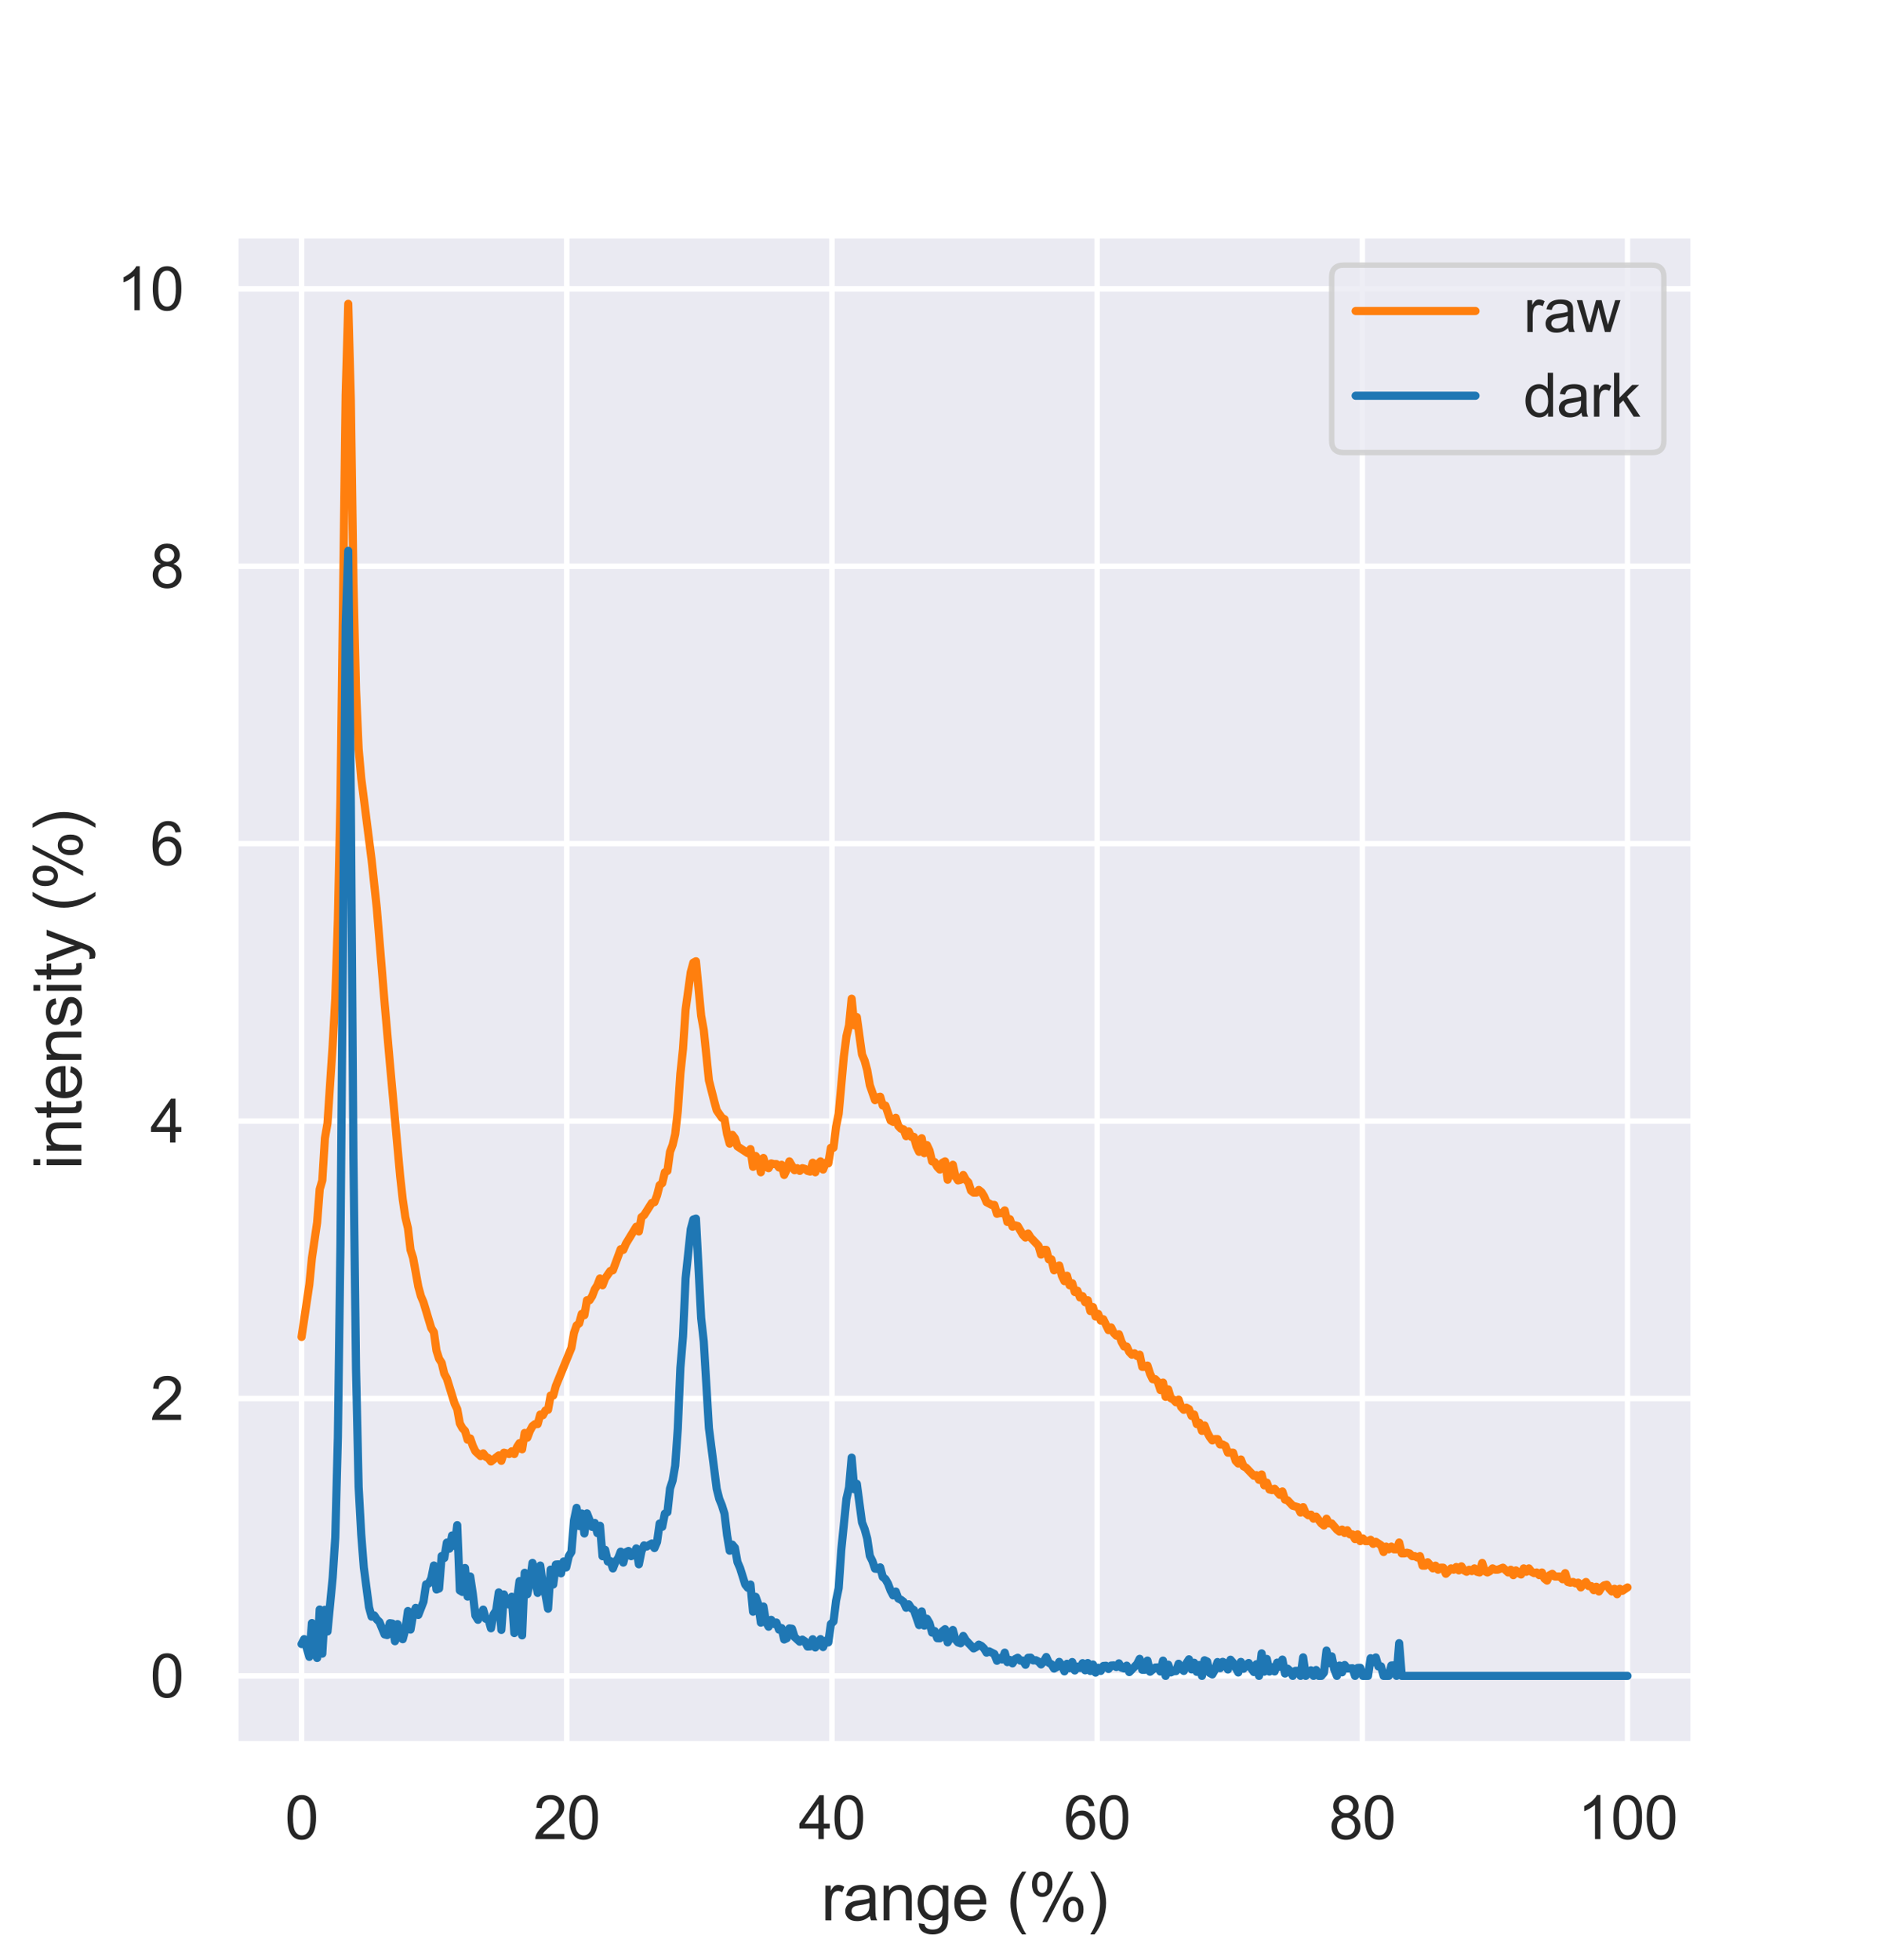 <?xml version="1.0" encoding="utf-8" standalone="no"?>
<!DOCTYPE svg PUBLIC "-//W3C//DTD SVG 1.1//EN"
  "http://www.w3.org/Graphics/SVG/1.1/DTD/svg11.dtd">
<svg xmlns:xlink="http://www.w3.org/1999/xlink" width="345.6pt" height="360pt" viewBox="0 0 345.6 360" xmlns="http://www.w3.org/2000/svg" version="1.1">
 <defs>
  <style type="text/css">*{stroke-linejoin: round; stroke-linecap: butt}</style>
 </defs>
 <g id="figure_1">
  <g id="patch_1">
   <path d="M 0 360 
L 345.6 360 
L 345.6 0 
L 0 0 
z
" style="fill: #ffffff"/>
  </g>
  <g id="axes_1">
   <g id="patch_2">
    <path d="M 43.2 320.4 
L 311.04 320.4 
L 311.04 43.2 
L 43.2 43.2 
z
" style="fill: #eaeaf2"/>
   </g>
   <g id="matplotlib.axis_1">
    <g id="xtick_1">
     <g id="line2d_1">
      <path d="M 55.375 320.4 
L 55.375 43.2 
" clip-path="url(#p54b47fad6e)" style="fill: none; stroke: #ffffff; stroke-linecap: round"/>
     </g>
     <g id="text_1">
      <!-- 0 -->
      <g style="fill: #262626" transform="translate(52.316 337.774) scale(0.11 -0.11)">
       <defs>
        <path id="ArialMT-30" d="M 266 2259 
Q 266 3072 433 3567 
Q 600 4063 929 4331 
Q 1259 4600 1759 4600 
Q 2128 4600 2406 4451 
Q 2684 4303 2865 4023 
Q 3047 3744 3150 3342 
Q 3253 2941 3253 2259 
Q 3253 1453 3087 958 
Q 2922 463 2592 192 
Q 2263 -78 1759 -78 
Q 1097 -78 719 397 
Q 266 969 266 2259 
z
M 844 2259 
Q 844 1131 1108 757 
Q 1372 384 1759 384 
Q 2147 384 2411 759 
Q 2675 1134 2675 2259 
Q 2675 3391 2411 3762 
Q 2147 4134 1753 4134 
Q 1366 4134 1134 3806 
Q 844 3388 844 2259 
z
" transform="scale(0.016)"/>
       </defs>
       <use xlink:href="#ArialMT-30"/>
      </g>
     </g>
    </g>
    <g id="xtick_2">
     <g id="line2d_2">
      <path d="M 104.073 320.4 
L 104.073 43.2 
" clip-path="url(#p54b47fad6e)" style="fill: none; stroke: #ffffff; stroke-linecap: round"/>
     </g>
     <g id="text_2">
      <!-- 20 -->
      <g style="fill: #262626" transform="translate(97.956 337.774) scale(0.11 -0.11)">
       <defs>
        <path id="ArialMT-32" d="M 3222 541 
L 3222 0 
L 194 0 
Q 188 203 259 391 
Q 375 700 629 1000 
Q 884 1300 1366 1694 
Q 2113 2306 2375 2664 
Q 2638 3022 2638 3341 
Q 2638 3675 2398 3904 
Q 2159 4134 1775 4134 
Q 1369 4134 1125 3890 
Q 881 3647 878 3216 
L 300 3275 
Q 359 3922 746 4261 
Q 1134 4600 1788 4600 
Q 2447 4600 2831 4234 
Q 3216 3869 3216 3328 
Q 3216 3053 3103 2787 
Q 2991 2522 2730 2228 
Q 2469 1934 1863 1422 
Q 1356 997 1212 845 
Q 1069 694 975 541 
L 3222 541 
z
" transform="scale(0.016)"/>
       </defs>
       <use xlink:href="#ArialMT-32"/>
       <use xlink:href="#ArialMT-30" x="55.615"/>
      </g>
     </g>
    </g>
    <g id="xtick_3">
     <g id="line2d_3">
      <path d="M 152.771 320.4 
L 152.771 43.2 
" clip-path="url(#p54b47fad6e)" style="fill: none; stroke: #ffffff; stroke-linecap: round"/>
     </g>
     <g id="text_3">
      <!-- 40 -->
      <g style="fill: #262626" transform="translate(146.654 337.774) scale(0.11 -0.11)">
       <defs>
        <path id="ArialMT-34" d="M 2069 0 
L 2069 1097 
L 81 1097 
L 81 1613 
L 2172 4581 
L 2631 4581 
L 2631 1613 
L 3250 1613 
L 3250 1097 
L 2631 1097 
L 2631 0 
L 2069 0 
z
M 2069 1613 
L 2069 3678 
L 634 1613 
L 2069 1613 
z
" transform="scale(0.016)"/>
       </defs>
       <use xlink:href="#ArialMT-34"/>
       <use xlink:href="#ArialMT-30" x="55.615"/>
      </g>
     </g>
    </g>
    <g id="xtick_4">
     <g id="line2d_4">
      <path d="M 201.469 320.4 
L 201.469 43.2 
" clip-path="url(#p54b47fad6e)" style="fill: none; stroke: #ffffff; stroke-linecap: round"/>
     </g>
     <g id="text_4">
      <!-- 60 -->
      <g style="fill: #262626" transform="translate(195.352 337.774) scale(0.11 -0.11)">
       <defs>
        <path id="ArialMT-36" d="M 3184 3459 
L 2625 3416 
Q 2550 3747 2413 3897 
Q 2184 4138 1850 4138 
Q 1581 4138 1378 3988 
Q 1113 3794 959 3422 
Q 806 3050 800 2363 
Q 1003 2672 1297 2822 
Q 1591 2972 1913 2972 
Q 2475 2972 2870 2558 
Q 3266 2144 3266 1488 
Q 3266 1056 3080 686 
Q 2894 316 2569 119 
Q 2244 -78 1831 -78 
Q 1128 -78 684 439 
Q 241 956 241 2144 
Q 241 3472 731 4075 
Q 1159 4600 1884 4600 
Q 2425 4600 2770 4297 
Q 3116 3994 3184 3459 
z
M 888 1484 
Q 888 1194 1011 928 
Q 1134 663 1356 523 
Q 1578 384 1822 384 
Q 2178 384 2434 671 
Q 2691 959 2691 1453 
Q 2691 1928 2437 2201 
Q 2184 2475 1800 2475 
Q 1419 2475 1153 2201 
Q 888 1928 888 1484 
z
" transform="scale(0.016)"/>
       </defs>
       <use xlink:href="#ArialMT-36"/>
       <use xlink:href="#ArialMT-30" x="55.615"/>
      </g>
     </g>
    </g>
    <g id="xtick_5">
     <g id="line2d_5">
      <path d="M 250.167 320.4 
L 250.167 43.2 
" clip-path="url(#p54b47fad6e)" style="fill: none; stroke: #ffffff; stroke-linecap: round"/>
     </g>
     <g id="text_5">
      <!-- 80 -->
      <g style="fill: #262626" transform="translate(244.05 337.774) scale(0.11 -0.11)">
       <defs>
        <path id="ArialMT-38" d="M 1131 2484 
Q 781 2613 612 2850 
Q 444 3088 444 3419 
Q 444 3919 803 4259 
Q 1163 4600 1759 4600 
Q 2359 4600 2725 4251 
Q 3091 3903 3091 3403 
Q 3091 3084 2923 2848 
Q 2756 2613 2416 2484 
Q 2838 2347 3058 2040 
Q 3278 1734 3278 1309 
Q 3278 722 2862 322 
Q 2447 -78 1769 -78 
Q 1091 -78 675 323 
Q 259 725 259 1325 
Q 259 1772 486 2073 
Q 713 2375 1131 2484 
z
M 1019 3438 
Q 1019 3113 1228 2906 
Q 1438 2700 1772 2700 
Q 2097 2700 2305 2904 
Q 2513 3109 2513 3406 
Q 2513 3716 2298 3927 
Q 2084 4138 1766 4138 
Q 1444 4138 1231 3931 
Q 1019 3725 1019 3438 
z
M 838 1322 
Q 838 1081 952 856 
Q 1066 631 1291 507 
Q 1516 384 1775 384 
Q 2178 384 2440 643 
Q 2703 903 2703 1303 
Q 2703 1709 2433 1975 
Q 2163 2241 1756 2241 
Q 1359 2241 1098 1978 
Q 838 1716 838 1322 
z
" transform="scale(0.016)"/>
       </defs>
       <use xlink:href="#ArialMT-38"/>
       <use xlink:href="#ArialMT-30" x="55.615"/>
      </g>
     </g>
    </g>
    <g id="xtick_6">
     <g id="line2d_6">
      <path d="M 298.865 320.4 
L 298.865 43.2 
" clip-path="url(#p54b47fad6e)" style="fill: none; stroke: #ffffff; stroke-linecap: round"/>
     </g>
     <g id="text_6">
      <!-- 100 -->
      <g style="fill: #262626" transform="translate(289.69 337.774) scale(0.11 -0.11)">
       <defs>
        <path id="ArialMT-31" d="M 2384 0 
L 1822 0 
L 1822 3584 
Q 1619 3391 1289 3197 
Q 959 3003 697 2906 
L 697 3450 
Q 1169 3672 1522 3987 
Q 1875 4303 2022 4600 
L 2384 4600 
L 2384 0 
z
" transform="scale(0.016)"/>
       </defs>
       <use xlink:href="#ArialMT-31"/>
       <use xlink:href="#ArialMT-30" x="55.615"/>
       <use xlink:href="#ArialMT-30" x="111.23"/>
      </g>
     </g>
    </g>
    <g id="text_7">
     <!-- range (%) -->
     <g style="fill: #262626" transform="translate(150.778 352.695) scale(0.12 -0.12)">
      <defs>
       <path id="ArialMT-72" d="M 416 0 
L 416 3319 
L 922 3319 
L 922 2816 
Q 1116 3169 1280 3281 
Q 1444 3394 1641 3394 
Q 1925 3394 2219 3213 
L 2025 2691 
Q 1819 2813 1613 2813 
Q 1428 2813 1281 2702 
Q 1134 2591 1072 2394 
Q 978 2094 978 1738 
L 978 0 
L 416 0 
z
" transform="scale(0.016)"/>
       <path id="ArialMT-61" d="M 2588 409 
Q 2275 144 1986 34 
Q 1697 -75 1366 -75 
Q 819 -75 525 192 
Q 231 459 231 875 
Q 231 1119 342 1320 
Q 453 1522 633 1644 
Q 813 1766 1038 1828 
Q 1203 1872 1538 1913 
Q 2219 1994 2541 2106 
Q 2544 2222 2544 2253 
Q 2544 2597 2384 2738 
Q 2169 2928 1744 2928 
Q 1347 2928 1158 2789 
Q 969 2650 878 2297 
L 328 2372 
Q 403 2725 575 2942 
Q 747 3159 1072 3276 
Q 1397 3394 1825 3394 
Q 2250 3394 2515 3294 
Q 2781 3194 2906 3042 
Q 3031 2891 3081 2659 
Q 3109 2516 3109 2141 
L 3109 1391 
Q 3109 606 3145 398 
Q 3181 191 3288 0 
L 2700 0 
Q 2613 175 2588 409 
z
M 2541 1666 
Q 2234 1541 1622 1453 
Q 1275 1403 1131 1340 
Q 988 1278 909 1158 
Q 831 1038 831 891 
Q 831 666 1001 516 
Q 1172 366 1500 366 
Q 1825 366 2078 508 
Q 2331 650 2450 897 
Q 2541 1088 2541 1459 
L 2541 1666 
z
" transform="scale(0.016)"/>
       <path id="ArialMT-6e" d="M 422 0 
L 422 3319 
L 928 3319 
L 928 2847 
Q 1294 3394 1984 3394 
Q 2284 3394 2536 3286 
Q 2788 3178 2913 3003 
Q 3038 2828 3088 2588 
Q 3119 2431 3119 2041 
L 3119 0 
L 2556 0 
L 2556 2019 
Q 2556 2363 2490 2533 
Q 2425 2703 2258 2804 
Q 2091 2906 1866 2906 
Q 1506 2906 1245 2678 
Q 984 2450 984 1813 
L 984 0 
L 422 0 
z
" transform="scale(0.016)"/>
       <path id="ArialMT-67" d="M 319 -275 
L 866 -356 
Q 900 -609 1056 -725 
Q 1266 -881 1628 -881 
Q 2019 -881 2231 -725 
Q 2444 -569 2519 -288 
Q 2563 -116 2559 434 
Q 2191 0 1641 0 
Q 956 0 581 494 
Q 206 988 206 1678 
Q 206 2153 378 2554 
Q 550 2956 876 3175 
Q 1203 3394 1644 3394 
Q 2231 3394 2613 2919 
L 2613 3319 
L 3131 3319 
L 3131 450 
Q 3131 -325 2973 -648 
Q 2816 -972 2473 -1159 
Q 2131 -1347 1631 -1347 
Q 1038 -1347 672 -1080 
Q 306 -813 319 -275 
z
M 784 1719 
Q 784 1066 1043 766 
Q 1303 466 1694 466 
Q 2081 466 2343 764 
Q 2606 1063 2606 1700 
Q 2606 2309 2336 2618 
Q 2066 2928 1684 2928 
Q 1309 2928 1046 2623 
Q 784 2319 784 1719 
z
" transform="scale(0.016)"/>
       <path id="ArialMT-65" d="M 2694 1069 
L 3275 997 
Q 3138 488 2766 206 
Q 2394 -75 1816 -75 
Q 1088 -75 661 373 
Q 234 822 234 1631 
Q 234 2469 665 2931 
Q 1097 3394 1784 3394 
Q 2450 3394 2872 2941 
Q 3294 2488 3294 1666 
Q 3294 1616 3291 1516 
L 816 1516 
Q 847 969 1125 678 
Q 1403 388 1819 388 
Q 2128 388 2347 550 
Q 2566 713 2694 1069 
z
M 847 1978 
L 2700 1978 
Q 2663 2397 2488 2606 
Q 2219 2931 1791 2931 
Q 1403 2931 1139 2672 
Q 875 2413 847 1978 
z
" transform="scale(0.016)"/>
       <path id="ArialMT-20" transform="scale(0.016)"/>
       <path id="ArialMT-28" d="M 1497 -1347 
Q 1031 -759 709 28 
Q 388 816 388 1659 
Q 388 2403 628 3084 
Q 909 3875 1497 4659 
L 1900 4659 
Q 1522 4009 1400 3731 
Q 1209 3300 1100 2831 
Q 966 2247 966 1656 
Q 966 153 1900 -1347 
L 1497 -1347 
z
" transform="scale(0.016)"/>
       <path id="ArialMT-25" d="M 372 3481 
Q 372 3972 619 4315 
Q 866 4659 1334 4659 
Q 1766 4659 2048 4351 
Q 2331 4044 2331 3447 
Q 2331 2866 2045 2552 
Q 1759 2238 1341 2238 
Q 925 2238 648 2547 
Q 372 2856 372 3481 
z
M 1350 4272 
Q 1141 4272 1002 4090 
Q 863 3909 863 3425 
Q 863 2984 1003 2804 
Q 1144 2625 1350 2625 
Q 1563 2625 1702 2806 
Q 1841 2988 1841 3469 
Q 1841 3913 1700 4092 
Q 1559 4272 1350 4272 
z
M 1353 -169 
L 3859 4659 
L 4316 4659 
L 1819 -169 
L 1353 -169 
z
M 3334 1075 
Q 3334 1569 3581 1911 
Q 3828 2253 4300 2253 
Q 4731 2253 5014 1945 
Q 5297 1638 5297 1041 
Q 5297 459 5011 145 
Q 4725 -169 4303 -169 
Q 3888 -169 3611 142 
Q 3334 453 3334 1075 
z
M 4316 1866 
Q 4103 1866 3964 1684 
Q 3825 1503 3825 1019 
Q 3825 581 3965 400 
Q 4106 219 4313 219 
Q 4528 219 4667 400 
Q 4806 581 4806 1063 
Q 4806 1506 4665 1686 
Q 4525 1866 4316 1866 
z
" transform="scale(0.016)"/>
       <path id="ArialMT-29" d="M 791 -1347 
L 388 -1347 
Q 1322 153 1322 1656 
Q 1322 2244 1188 2822 
Q 1081 3291 891 3722 
Q 769 4003 388 4659 
L 791 4659 
Q 1378 3875 1659 3084 
Q 1900 2403 1900 1659 
Q 1900 816 1576 28 
Q 1253 -759 791 -1347 
z
" transform="scale(0.016)"/>
      </defs>
      <use xlink:href="#ArialMT-72"/>
      <use xlink:href="#ArialMT-61" x="33.301"/>
      <use xlink:href="#ArialMT-6e" x="88.916"/>
      <use xlink:href="#ArialMT-67" x="144.531"/>
      <use xlink:href="#ArialMT-65" x="200.146"/>
      <use xlink:href="#ArialMT-20" x="255.762"/>
      <use xlink:href="#ArialMT-28" x="283.545"/>
      <use xlink:href="#ArialMT-25" x="316.846"/>
      <use xlink:href="#ArialMT-29" x="405.762"/>
     </g>
    </g>
   </g>
   <g id="matplotlib.axis_2">
    <g id="ytick_1">
     <g id="line2d_7">
      <path d="M 43.2 307.8 
L 311.04 307.8 
" clip-path="url(#p54b47fad6e)" style="fill: none; stroke: #ffffff; stroke-linecap: round"/>
     </g>
     <g id="text_8">
      <!-- 0 -->
      <g style="fill: #262626" transform="translate(27.583 311.737) scale(0.11 -0.11)">
       <use xlink:href="#ArialMT-30"/>
      </g>
     </g>
    </g>
    <g id="ytick_2">
     <g id="line2d_8">
      <path d="M 43.2 256.85 
L 311.04 256.85 
" clip-path="url(#p54b47fad6e)" style="fill: none; stroke: #ffffff; stroke-linecap: round"/>
     </g>
     <g id="text_9">
      <!-- 2 -->
      <g style="fill: #262626" transform="translate(27.583 260.787) scale(0.11 -0.11)">
       <use xlink:href="#ArialMT-32"/>
      </g>
     </g>
    </g>
    <g id="ytick_3">
     <g id="line2d_9">
      <path d="M 43.2 205.9 
L 311.04 205.9 
" clip-path="url(#p54b47fad6e)" style="fill: none; stroke: #ffffff; stroke-linecap: round"/>
     </g>
     <g id="text_10">
      <!-- 4 -->
      <g style="fill: #262626" transform="translate(27.583 209.837) scale(0.11 -0.11)">
       <use xlink:href="#ArialMT-34"/>
      </g>
     </g>
    </g>
    <g id="ytick_4">
     <g id="line2d_10">
      <path d="M 43.2 154.95 
L 311.04 154.95 
" clip-path="url(#p54b47fad6e)" style="fill: none; stroke: #ffffff; stroke-linecap: round"/>
     </g>
     <g id="text_11">
      <!-- 6 -->
      <g style="fill: #262626" transform="translate(27.583 158.887) scale(0.11 -0.11)">
       <use xlink:href="#ArialMT-36"/>
      </g>
     </g>
    </g>
    <g id="ytick_5">
     <g id="line2d_11">
      <path d="M 43.2 104 
L 311.04 104 
" clip-path="url(#p54b47fad6e)" style="fill: none; stroke: #ffffff; stroke-linecap: round"/>
     </g>
     <g id="text_12">
      <!-- 8 -->
      <g style="fill: #262626" transform="translate(27.583 107.937) scale(0.11 -0.11)">
       <use xlink:href="#ArialMT-38"/>
      </g>
     </g>
    </g>
    <g id="ytick_6">
     <g id="line2d_12">
      <path d="M 43.2 53.05 
L 311.04 53.05 
" clip-path="url(#p54b47fad6e)" style="fill: none; stroke: #ffffff; stroke-linecap: round"/>
     </g>
     <g id="text_13">
      <!-- 10 -->
      <g style="fill: #262626" transform="translate(21.466 56.987) scale(0.11 -0.11)">
       <use xlink:href="#ArialMT-31"/>
       <use xlink:href="#ArialMT-30" x="55.615"/>
      </g>
     </g>
    </g>
    <g id="text_14">
     <!-- intensity (%) -->
     <g style="fill: #262626" transform="translate(14.94 214.808) rotate(-90) scale(0.12 -0.12)">
      <defs>
       <path id="ArialMT-69" d="M 425 3934 
L 425 4581 
L 988 4581 
L 988 3934 
L 425 3934 
z
M 425 0 
L 425 3319 
L 988 3319 
L 988 0 
L 425 0 
z
" transform="scale(0.016)"/>
       <path id="ArialMT-74" d="M 1650 503 
L 1731 6 
Q 1494 -44 1306 -44 
Q 1000 -44 831 53 
Q 663 150 594 308 
Q 525 466 525 972 
L 525 2881 
L 113 2881 
L 113 3319 
L 525 3319 
L 525 4141 
L 1084 4478 
L 1084 3319 
L 1650 3319 
L 1650 2881 
L 1084 2881 
L 1084 941 
Q 1084 700 1114 631 
Q 1144 563 1211 522 
Q 1278 481 1403 481 
Q 1497 481 1650 503 
z
" transform="scale(0.016)"/>
       <path id="ArialMT-73" d="M 197 991 
L 753 1078 
Q 800 744 1014 566 
Q 1228 388 1613 388 
Q 2000 388 2187 545 
Q 2375 703 2375 916 
Q 2375 1106 2209 1216 
Q 2094 1291 1634 1406 
Q 1016 1563 777 1677 
Q 538 1791 414 1992 
Q 291 2194 291 2438 
Q 291 2659 392 2848 
Q 494 3038 669 3163 
Q 800 3259 1026 3326 
Q 1253 3394 1513 3394 
Q 1903 3394 2198 3281 
Q 2494 3169 2634 2976 
Q 2775 2784 2828 2463 
L 2278 2388 
Q 2241 2644 2061 2787 
Q 1881 2931 1553 2931 
Q 1166 2931 1000 2803 
Q 834 2675 834 2503 
Q 834 2394 903 2306 
Q 972 2216 1119 2156 
Q 1203 2125 1616 2013 
Q 2213 1853 2448 1751 
Q 2684 1650 2818 1456 
Q 2953 1263 2953 975 
Q 2953 694 2789 445 
Q 2625 197 2315 61 
Q 2006 -75 1616 -75 
Q 969 -75 630 194 
Q 291 463 197 991 
z
" transform="scale(0.016)"/>
       <path id="ArialMT-79" d="M 397 -1278 
L 334 -750 
Q 519 -800 656 -800 
Q 844 -800 956 -737 
Q 1069 -675 1141 -563 
Q 1194 -478 1313 -144 
Q 1328 -97 1363 -6 
L 103 3319 
L 709 3319 
L 1400 1397 
Q 1534 1031 1641 628 
Q 1738 1016 1872 1384 
L 2581 3319 
L 3144 3319 
L 1881 -56 
Q 1678 -603 1566 -809 
Q 1416 -1088 1222 -1217 
Q 1028 -1347 759 -1347 
Q 597 -1347 397 -1278 
z
" transform="scale(0.016)"/>
      </defs>
      <use xlink:href="#ArialMT-69"/>
      <use xlink:href="#ArialMT-6e" x="22.217"/>
      <use xlink:href="#ArialMT-74" x="77.832"/>
      <use xlink:href="#ArialMT-65" x="105.615"/>
      <use xlink:href="#ArialMT-6e" x="161.23"/>
      <use xlink:href="#ArialMT-73" x="216.846"/>
      <use xlink:href="#ArialMT-69" x="266.846"/>
      <use xlink:href="#ArialMT-74" x="289.062"/>
      <use xlink:href="#ArialMT-79" x="316.846"/>
      <use xlink:href="#ArialMT-20" x="366.846"/>
      <use xlink:href="#ArialMT-28" x="394.629"/>
      <use xlink:href="#ArialMT-25" x="427.93"/>
      <use xlink:href="#ArialMT-29" x="516.846"/>
     </g>
    </g>
   </g>
   <g id="line2d_13">
    <path d="M 55.375 245.55 
L 56.804 235.925 
L 57.281 231.05 
L 58.234 224.55 
L 58.71 218.425 
L 59.187 216.8 
L 59.663 209.05 
L 60.14 206.3 
L 61.093 191.925 
L 61.569 183.425 
L 62.046 169.05 
L 62.522 146.8 
L 63.475 72.55 
L 63.952 55.8 
L 64.428 73.55 
L 64.905 107.05 
L 65.381 126.8 
L 65.858 137.55 
L 66.334 142.925 
L 68.24 157.925 
L 69.193 166.8 
L 70.623 184.175 
L 71.576 195.05 
L 73.482 216.05 
L 73.958 220.3 
L 74.434 223.55 
L 74.911 225.55 
L 75.387 229.55 
L 75.864 231.05 
L 76.817 236.3 
L 77.293 238.05 
L 77.77 239.175 
L 79.199 243.925 
L 79.676 244.675 
L 80.152 248.05 
L 80.629 249.55 
L 81.105 250.3 
L 81.582 252.3 
L 82.058 253.175 
L 83.488 257.8 
L 83.964 258.8 
L 84.441 261.425 
L 84.917 262.3 
L 85.394 262.8 
L 85.87 264.425 
L 86.347 264.175 
L 86.823 265.55 
L 87.3 266.55 
L 88.253 267.425 
L 88.729 266.925 
L 89.206 267.55 
L 89.682 267.8 
L 90.159 268.425 
L 91.588 267.3 
L 92.065 268.3 
L 92.541 266.8 
L 93.494 267.05 
L 93.971 266.55 
L 94.447 267.05 
L 94.924 265.8 
L 95.4 265.05 
L 95.877 266.175 
L 96.353 263.175 
L 96.83 264.05 
L 97.306 262.8 
L 97.783 261.925 
L 98.259 261.55 
L 98.736 261.55 
L 99.212 259.8 
L 99.689 259.925 
L 100.165 259.05 
L 100.642 258.925 
L 101.118 256.3 
L 101.595 256.3 
L 102.071 254.55 
L 104.93 247.55 
L 105.407 244.8 
L 105.883 243.425 
L 106.36 243.05 
L 106.836 241.3 
L 107.313 241.55 
L 107.789 238.8 
L 108.266 238.8 
L 108.742 238.05 
L 109.219 236.8 
L 109.695 236.05 
L 110.172 234.8 
L 110.648 236.05 
L 111.125 234.8 
L 112.078 233.425 
L 112.554 233.3 
L 113.984 229.425 
L 114.46 229.55 
L 114.937 228.425 
L 116.843 225.3 
L 117.319 226.175 
L 117.796 223.55 
L 118.272 223.175 
L 119.702 220.925 
L 120.178 220.8 
L 120.655 219.55 
L 121.131 217.675 
L 121.608 217.3 
L 122.084 215.3 
L 122.561 215.05 
L 123.037 211.55 
L 123.514 210.3 
L 123.99 208.3 
L 124.467 204.05 
L 124.943 197.175 
L 125.42 192.675 
L 125.896 185.425 
L 126.849 178.55 
L 127.326 176.8 
L 127.802 176.55 
L 128.755 186.55 
L 129.232 189.175 
L 130.185 198.425 
L 131.138 202.175 
L 131.614 203.925 
L 132.567 205.3 
L 133.044 205.55 
L 133.52 208.3 
L 133.997 210.05 
L 134.473 208.425 
L 134.95 209.05 
L 135.426 210.55 
L 136.379 211.175 
L 137.332 211.8 
L 137.809 211.05 
L 138.285 214.3 
L 138.762 212.3 
L 139.238 213.05 
L 139.715 215.3 
L 140.191 212.675 
L 140.668 214.3 
L 141.144 214.55 
L 141.621 213.675 
L 142.097 213.8 
L 142.574 213.8 
L 143.05 214.425 
L 143.527 213.925 
L 144.003 215.8 
L 144.48 214.8 
L 144.956 213.3 
L 145.909 214.925 
L 146.386 214.55 
L 146.862 215.05 
L 147.339 214.55 
L 147.815 214.675 
L 148.292 215.05 
L 148.768 215.175 
L 149.245 213.55 
L 149.721 215.3 
L 150.198 213.8 
L 150.674 213.3 
L 151.151 214.8 
L 151.627 213.55 
L 152.104 213.675 
L 152.58 210.8 
L 153.057 210.8 
L 153.533 206.925 
L 154.01 204.55 
L 154.963 194.05 
L 155.439 190.3 
L 155.916 188.3 
L 156.392 183.425 
L 156.869 188.3 
L 157.345 186.8 
L 158.298 193.675 
L 158.775 194.8 
L 159.251 196.55 
L 159.728 199.3 
L 160.681 202.05 
L 161.157 201.55 
L 161.634 201.425 
L 162.11 203.05 
L 162.587 203.05 
L 163.54 205.8 
L 164.016 206.05 
L 164.493 205.3 
L 164.969 206.8 
L 165.446 207.3 
L 165.922 207.425 
L 166.399 208.675 
L 166.875 207.8 
L 167.352 208.8 
L 167.828 208.8 
L 168.305 210.55 
L 168.781 211.55 
L 169.258 209.05 
L 169.734 211.8 
L 170.211 210.3 
L 170.687 211.3 
L 171.164 213.3 
L 171.64 213.425 
L 172.117 214.3 
L 172.593 214.8 
L 173.07 213.55 
L 173.546 213.3 
L 174.023 216.675 
L 174.976 213.925 
L 175.452 216.05 
L 175.929 216.8 
L 176.405 216.675 
L 176.882 215.8 
L 177.358 216.675 
L 177.835 217.175 
L 178.311 218.675 
L 178.788 219.05 
L 179.264 219.05 
L 179.741 218.55 
L 180.217 218.925 
L 180.694 219.675 
L 181.17 220.8 
L 182.123 221.3 
L 182.6 221.3 
L 183.076 222.925 
L 183.553 222.8 
L 184.029 222.8 
L 184.506 222.3 
L 184.982 224.425 
L 185.459 223.925 
L 185.935 225.3 
L 186.412 225.05 
L 186.888 225.175 
L 187.841 226.8 
L 188.318 227.3 
L 188.794 226.55 
L 189.271 227.3 
L 190.7 228.8 
L 191.177 230.425 
L 191.653 229.55 
L 192.13 229.55 
L 192.606 231.3 
L 193.083 231.3 
L 193.559 233.3 
L 194.036 233.05 
L 194.512 232.425 
L 194.989 234.3 
L 195.465 235.3 
L 195.942 234.3 
L 196.418 236.05 
L 196.895 235.675 
L 197.371 237.3 
L 197.848 237.05 
L 198.324 238.3 
L 198.801 238.05 
L 199.277 239.175 
L 199.754 238.8 
L 200.23 240.8 
L 200.707 240.05 
L 201.183 241.8 
L 201.66 241.3 
L 202.136 242.55 
L 202.613 242.3 
L 203.566 244.3 
L 204.042 243.8 
L 204.519 244.8 
L 204.995 245.3 
L 205.472 245.05 
L 205.948 246.425 
L 206.425 247.3 
L 206.901 247.3 
L 207.378 248.3 
L 207.854 248.8 
L 208.331 248.55 
L 208.807 249.05 
L 209.284 248.8 
L 209.76 251.05 
L 210.237 251.05 
L 210.713 250.8 
L 211.19 252.3 
L 211.666 253.3 
L 212.143 253.3 
L 212.619 253.8 
L 213.096 255.3 
L 213.572 253.925 
L 214.049 256.55 
L 214.525 255.175 
L 215.002 256.8 
L 215.478 257.05 
L 215.955 257.55 
L 216.431 257.05 
L 216.908 258.425 
L 217.384 258.925 
L 217.861 258.55 
L 218.337 258.8 
L 218.814 260.05 
L 219.29 259.8 
L 219.767 261.55 
L 220.243 261.3 
L 220.72 262.8 
L 221.196 261.8 
L 221.673 263.05 
L 222.149 263.925 
L 222.626 264.55 
L 223.102 264.3 
L 223.579 264.3 
L 224.055 265.3 
L 224.532 265.3 
L 225.008 265.55 
L 225.485 266.8 
L 226.438 266.8 
L 226.914 268.3 
L 227.391 268.8 
L 227.867 268.05 
L 228.344 269.3 
L 228.82 269.55 
L 230.25 271.05 
L 230.726 270.925 
L 231.203 271.8 
L 231.679 270.8 
L 232.156 272.8 
L 232.632 272.3 
L 233.109 273.55 
L 233.585 273.675 
L 234.062 273.425 
L 235.015 274.55 
L 235.491 273.925 
L 235.968 275.425 
L 236.444 275.55 
L 237.397 276.55 
L 238.35 276.8 
L 238.827 277.8 
L 239.303 276.8 
L 239.78 277.925 
L 240.256 278.3 
L 240.733 278.175 
L 241.209 278.925 
L 241.686 278.55 
L 242.639 279.8 
L 243.115 280.175 
L 243.592 278.925 
L 244.068 279.8 
L 244.545 279.8 
L 245.498 280.925 
L 245.974 281.3 
L 246.451 280.925 
L 246.927 281.55 
L 247.404 281.05 
L 247.88 281.8 
L 248.357 281.8 
L 248.833 282.675 
L 249.31 281.8 
L 249.786 283.05 
L 250.263 282.55 
L 250.739 283.05 
L 251.216 283.05 
L 251.692 282.8 
L 252.169 283.55 
L 252.645 283.175 
L 253.598 283.8 
L 254.075 285.05 
L 254.551 284.05 
L 255.028 284.55 
L 255.504 284.05 
L 255.981 284.55 
L 256.457 284.55 
L 256.934 283.3 
L 257.41 285.3 
L 257.887 285.3 
L 258.363 285.175 
L 258.84 285.3 
L 259.316 285.8 
L 259.793 285.8 
L 260.269 286.05 
L 260.746 285.8 
L 261.222 287.55 
L 261.699 287.55 
L 262.175 286.925 
L 263.128 288.05 
L 263.605 287.55 
L 264.081 288.3 
L 264.558 287.925 
L 265.034 287.925 
L 265.511 289.05 
L 266.464 288.05 
L 266.94 288.3 
L 267.417 287.8 
L 267.893 288.425 
L 268.37 287.675 
L 268.846 288.425 
L 269.323 288.675 
L 269.799 288.3 
L 270.276 288.55 
L 270.752 288.05 
L 271.229 288.675 
L 271.705 288.8 
L 272.182 287.05 
L 272.658 288.55 
L 273.135 288.8 
L 273.611 288.55 
L 274.088 288.05 
L 274.564 288.3 
L 275.041 288.3 
L 275.994 287.925 
L 276.947 288.8 
L 277.423 288.3 
L 277.9 289.3 
L 278.376 288.425 
L 278.853 288.925 
L 279.329 289.175 
L 279.806 288.05 
L 280.282 288.675 
L 280.758 288.05 
L 281.235 288.675 
L 281.711 288.925 
L 282.188 288.8 
L 282.664 289.3 
L 283.141 288.8 
L 283.617 289.925 
L 284.094 290.3 
L 284.57 289.3 
L 285.047 289.05 
L 285.523 289.55 
L 286.476 289.55 
L 286.953 290.05 
L 287.429 288.925 
L 287.906 290.55 
L 288.382 290.675 
L 288.859 290.55 
L 289.335 290.8 
L 289.812 290.675 
L 290.288 291.55 
L 290.765 290.925 
L 291.241 290.55 
L 291.718 291.3 
L 292.194 291.3 
L 292.671 292.05 
L 293.147 291.425 
L 293.624 292.3 
L 294.1 291.55 
L 294.577 291.175 
L 295.053 291.05 
L 295.53 291.8 
L 296.006 292.3 
L 296.483 291.8 
L 296.959 292.8 
L 297.436 291.8 
L 297.912 292.175 
L 298.865 291.55 
L 298.865 291.55 
" clip-path="url(#p54b47fad6e)" style="fill: none; stroke: #ff7f0e; stroke-width: 1.5; stroke-linecap: round"/>
   </g>
   <g id="line2d_14">
    <path d="M 55.375 301.953 
L 55.851 301.048 
L 56.804 304.3 
L 57.281 298.095 
L 57.757 300.72 
L 58.234 304.508 
L 58.71 295.599 
L 59.187 303.718 
L 59.663 295.656 
L 60.14 299.643 
L 61.093 289.734 
L 61.569 282.39 
L 62.046 264.009 
L 62.522 228.394 
L 63.475 114.751 
L 63.952 101.165 
L 64.428 147.306 
L 64.905 212.712 
L 65.381 251.482 
L 65.858 273.081 
L 66.334 281.808 
L 66.811 287.91 
L 67.764 295.178 
L 68.24 296.919 
L 68.717 296.686 
L 69.193 297.415 
L 69.67 297.883 
L 70.623 300.182 
L 71.099 300.303 
L 71.576 298.12 
L 72.052 298.183 
L 72.529 301.427 
L 73.005 298.288 
L 73.482 300.736 
L 73.958 301.06 
L 74.434 299.255 
L 74.911 295.882 
L 75.387 299.293 
L 75.864 296.551 
L 76.34 295.306 
L 76.817 296.61 
L 77.77 294.155 
L 78.246 290.979 
L 78.723 290.831 
L 79.199 289.893 
L 79.676 287.521 
L 80.152 291.928 
L 80.629 291.753 
L 81.105 285.782 
L 81.582 286.154 
L 82.058 283.316 
L 82.535 284.427 
L 83.011 282.012 
L 83.488 283.932 
L 83.964 280.107 
L 84.441 292.103 
L 84.917 292.387 
L 85.394 287.979 
L 85.87 293.236 
L 86.347 289.536 
L 86.823 292.725 
L 87.3 296.724 
L 87.776 297.496 
L 88.729 295.618 
L 89.206 297.308 
L 89.682 297.359 
L 90.159 299.058 
L 90.635 296.503 
L 91.112 295.781 
L 91.588 292.463 
L 92.065 299.354 
L 92.541 292.832 
L 93.018 294.562 
L 93.494 294.674 
L 93.971 293.266 
L 94.447 299.934 
L 94.924 293.96 
L 95.4 290.381 
L 95.877 300.358 
L 96.353 288.86 
L 96.83 292.804 
L 97.306 290.517 
L 97.783 287.046 
L 98.736 292.561 
L 99.212 287.532 
L 99.689 291.156 
L 100.165 292.853 
L 100.642 295.462 
L 101.118 288.275 
L 101.595 291.013 
L 102.071 287.353 
L 102.548 287.308 
L 103.024 288.964 
L 103.501 286.785 
L 103.977 287.878 
L 104.454 285.804 
L 104.93 285.027 
L 105.407 279.239 
L 105.883 276.935 
L 106.36 280.277 
L 106.836 277.971 
L 107.313 281.638 
L 107.789 277.95 
L 108.742 280.436 
L 109.219 279.708 
L 109.695 281.567 
L 110.172 280.218 
L 110.648 285.824 
L 111.125 284.643 
L 111.601 286.785 
L 112.078 286.708 
L 112.554 288.064 
L 113.031 286.82 
L 113.507 286.203 
L 113.984 284.975 
L 114.46 286.993 
L 114.937 285.088 
L 115.413 284.848 
L 115.89 285.811 
L 116.366 285.596 
L 116.843 284.381 
L 117.319 287.302 
L 117.796 284.914 
L 118.272 283.831 
L 118.749 284.04 
L 119.702 283.482 
L 120.178 284.32 
L 120.655 283.208 
L 121.131 279.813 
L 121.608 280.418 
L 122.084 277.991 
L 122.561 277.736 
L 123.037 273.393 
L 123.514 271.933 
L 123.99 269.189 
L 124.467 262.404 
L 124.943 251.211 
L 125.42 245.472 
L 125.896 234.786 
L 126.849 225.764 
L 127.326 223.976 
L 127.802 223.823 
L 128.755 242.088 
L 129.232 246.379 
L 130.185 262.296 
L 131.614 273.443 
L 132.091 275.312 
L 132.567 276.484 
L 133.044 278.02 
L 133.52 281.974 
L 133.997 284.804 
L 134.473 283.691 
L 134.95 284.261 
L 135.426 286.899 
L 135.903 288.001 
L 136.856 291.038 
L 137.332 291.622 
L 137.809 291.014 
L 138.285 296.01 
L 138.762 293.274 
L 139.238 294.615 
L 139.715 298.018 
L 140.191 295.048 
L 140.668 297.882 
L 141.144 298.764 
L 141.621 297.502 
L 142.097 298.256 
L 142.574 297.999 
L 143.05 299.3 
L 143.527 299.013 
L 144.003 301.112 
L 144.48 300.878 
L 144.956 299.071 
L 145.433 299.134 
L 145.909 300.654 
L 146.862 301.522 
L 147.339 301.139 
L 147.815 301.45 
L 148.292 302.411 
L 148.768 302.382 
L 149.245 301.064 
L 149.721 302.58 
L 150.674 301.041 
L 151.151 302.506 
L 151.627 301.343 
L 152.104 301.652 
L 152.58 298.266 
L 153.057 297.8 
L 153.533 293.956 
L 154.01 291.695 
L 154.486 284.702 
L 155.439 275.272 
L 155.916 273.177 
L 156.392 267.71 
L 156.869 273.503 
L 157.345 272.519 
L 158.298 279.622 
L 158.775 280.837 
L 159.251 282.555 
L 159.728 285.745 
L 160.204 286.704 
L 160.681 288.107 
L 161.157 288.152 
L 161.634 287.863 
L 162.11 289.638 
L 162.587 290.018 
L 163.063 290.857 
L 163.54 292.117 
L 164.016 293.019 
L 164.493 292.306 
L 164.969 293.595 
L 165.446 293.82 
L 165.922 294.19 
L 166.399 295.287 
L 166.875 294.654 
L 167.352 295.386 
L 167.828 295.701 
L 168.781 298.474 
L 169.258 295.954 
L 169.734 298.572 
L 170.211 297.299 
L 170.687 298.096 
L 171.164 299.854 
L 171.64 299.557 
L 172.117 300.88 
L 172.593 300.897 
L 173.07 299.594 
L 173.546 299.215 
L 174.023 301.643 
L 174.499 300.782 
L 174.976 299.36 
L 175.452 301.092 
L 175.929 301.655 
L 176.405 301.811 
L 176.882 300.458 
L 177.358 301.249 
L 178.788 302.757 
L 179.264 302.502 
L 179.741 302.05 
L 180.217 302.287 
L 180.694 302.752 
L 181.17 303.532 
L 181.647 303.289 
L 182.6 303.769 
L 183.076 305.018 
L 183.553 304.524 
L 184.029 304.785 
L 184.506 303.527 
L 184.982 305.273 
L 185.459 304.871 
L 185.935 305.493 
L 186.412 304.709 
L 186.888 304.468 
L 187.365 304.995 
L 187.841 304.988 
L 188.318 305.758 
L 188.794 304.475 
L 189.271 304.45 
L 189.747 304.957 
L 190.224 304.922 
L 190.7 305.174 
L 191.177 305.693 
L 191.653 305.177 
L 192.13 304.331 
L 192.606 305.389 
L 193.083 305.664 
L 193.559 306.461 
L 194.036 306.185 
L 194.512 305.221 
L 194.989 305.892 
L 195.465 306.97 
L 195.942 305.569 
L 196.418 306.396 
L 196.895 305.254 
L 197.371 306.804 
L 197.848 306.078 
L 198.324 306.36 
L 198.801 305.458 
L 199.277 306.775 
L 199.754 305.434 
L 200.23 306.905 
L 200.707 305.705 
L 201.183 307.2 
L 201.66 306.294 
L 202.136 306.889 
L 202.613 305.972 
L 203.089 305.934 
L 203.566 306.528 
L 204.042 305.894 
L 204.519 305.864 
L 204.995 306.17 
L 205.472 305.489 
L 205.948 306.291 
L 206.425 306.439 
L 206.901 305.911 
L 207.378 307.103 
L 208.807 305.621 
L 209.284 304.666 
L 209.76 306.679 
L 210.237 306.677 
L 210.713 304.985 
L 211.19 307.042 
L 212.143 306.258 
L 212.619 306.236 
L 213.096 307.005 
L 213.572 304.992 
L 214.049 307.8 
L 214.525 305.731 
L 215.002 307.165 
L 215.478 306.938 
L 215.955 306.92 
L 216.431 305.562 
L 216.908 306.442 
L 217.384 306.889 
L 217.861 305.486 
L 218.337 304.75 
L 218.814 306.608 
L 219.29 305.382 
L 219.767 307.063 
L 220.243 305.79 
L 220.72 307.8 
L 221.196 304.929 
L 221.673 305.153 
L 222.149 307.266 
L 222.626 307.528 
L 223.102 306.688 
L 223.579 305.255 
L 224.055 306.39 
L 224.532 305.216 
L 225.008 305.488 
L 225.485 306.626 
L 225.961 304.826 
L 226.438 305.381 
L 227.391 307.174 
L 227.867 305.228 
L 228.344 306.493 
L 228.82 305.812 
L 229.297 305.425 
L 229.773 306.42 
L 230.25 307.092 
L 230.726 305.652 
L 231.203 307.8 
L 231.679 303.662 
L 232.156 307.031 
L 232.632 304.682 
L 233.109 307.01 
L 233.585 306.194 
L 234.062 306.989 
L 234.538 305.355 
L 235.015 306.129 
L 235.491 304.804 
L 235.968 307.366 
L 236.444 306.47 
L 236.921 306.896 
L 237.397 307.8 
L 237.874 306.869 
L 238.35 306.862 
L 238.827 307.8 
L 239.303 304.395 
L 239.78 307.8 
L 240.733 306.768 
L 241.209 307.8 
L 241.686 306.716 
L 242.162 307.8 
L 242.639 307.8 
L 243.115 307.222 
L 243.592 303.14 
L 244.068 305.454 
L 244.545 304.216 
L 245.021 306.588 
L 245.498 307.8 
L 245.974 305.893 
L 246.451 307.148 
L 246.927 305.796 
L 247.404 306.445 
L 248.357 306.391 
L 248.833 307.8 
L 249.31 306.337 
L 249.786 306.31 
L 250.263 307.8 
L 251.216 307.8 
L 251.692 304.553 
L 252.169 305.29 
L 252.645 304.413 
L 253.122 306.062 
L 253.598 306.04 
L 254.075 307.8 
L 255.028 307.8 
L 255.504 305.882 
L 255.981 305.855 
L 256.457 307.8 
L 256.934 301.787 
L 257.41 307.8 
L 298.865 307.8 
L 298.865 307.8 
" clip-path="url(#p54b47fad6e)" style="fill: none; stroke: #1f77b4; stroke-width: 1.5; stroke-linecap: round"/>
   </g>
   <g id="patch_3">
    <path d="M 43.2 320.4 
L 43.2 43.2 
" style="fill: none; stroke: #ffffff; stroke-width: 1.25; stroke-linejoin: miter; stroke-linecap: square"/>
   </g>
   <g id="patch_4">
    <path d="M 311.04 320.4 
L 311.04 43.2 
" style="fill: none; stroke: #ffffff; stroke-width: 1.25; stroke-linejoin: miter; stroke-linecap: square"/>
   </g>
   <g id="patch_5">
    <path d="M 43.2 320.4 
L 311.04 320.4 
" style="fill: none; stroke: #ffffff; stroke-width: 1.25; stroke-linejoin: miter; stroke-linecap: square"/>
   </g>
   <g id="patch_6">
    <path d="M 43.2 43.2 
L 311.04 43.2 
" style="fill: none; stroke: #ffffff; stroke-width: 1.25; stroke-linejoin: miter; stroke-linecap: square"/>
   </g>
   <g id="legend_1">
    <g id="patch_7">
     <path d="M 246.743 83.12 
L 303.34 83.12 
Q 305.54 83.12 305.54 80.92 
L 305.54 50.9 
Q 305.54 48.7 303.34 48.7 
L 246.743 48.7 
Q 244.543 48.7 244.543 50.9 
L 244.543 80.92 
Q 244.543 83.12 246.743 83.12 
z
" style="fill: #eaeaf2; opacity: 0.8; stroke: #cccccc; stroke-linejoin: miter"/>
    </g>
    <g id="line2d_15">
     <path d="M 248.943 57.124 
L 259.943 57.124 
L 270.943 57.124 
" style="fill: none; stroke: #ff7f0e; stroke-width: 1.5; stroke-linecap: round"/>
    </g>
    <g id="text_15">
     <!-- raw -->
     <g style="fill: #262626" transform="translate(279.743 60.974) scale(0.11 -0.11)">
      <defs>
       <path id="ArialMT-77" d="M 1034 0 
L 19 3319 
L 600 3319 
L 1128 1403 
L 1325 691 
Q 1338 744 1497 1375 
L 2025 3319 
L 2603 3319 
L 3100 1394 
L 3266 759 
L 3456 1400 
L 4025 3319 
L 4572 3319 
L 3534 0 
L 2950 0 
L 2422 1988 
L 2294 2553 
L 1622 0 
L 1034 0 
z
" transform="scale(0.016)"/>
      </defs>
      <use xlink:href="#ArialMT-72"/>
      <use xlink:href="#ArialMT-61" x="33.301"/>
      <use xlink:href="#ArialMT-77" x="88.916"/>
     </g>
    </g>
    <g id="line2d_16">
     <path d="M 248.943 72.683 
L 259.943 72.683 
L 270.943 72.683 
" style="fill: none; stroke: #1f77b4; stroke-width: 1.5; stroke-linecap: round"/>
    </g>
    <g id="text_16">
     <!-- dark -->
     <g style="fill: #262626" transform="translate(279.743 76.533) scale(0.11 -0.11)">
      <defs>
       <path id="ArialMT-64" d="M 2575 0 
L 2575 419 
Q 2259 -75 1647 -75 
Q 1250 -75 917 144 
Q 584 363 401 755 
Q 219 1147 219 1656 
Q 219 2153 384 2558 
Q 550 2963 881 3178 
Q 1213 3394 1622 3394 
Q 1922 3394 2156 3267 
Q 2391 3141 2538 2938 
L 2538 4581 
L 3097 4581 
L 3097 0 
L 2575 0 
z
M 797 1656 
Q 797 1019 1065 703 
Q 1334 388 1700 388 
Q 2069 388 2326 689 
Q 2584 991 2584 1609 
Q 2584 2291 2321 2609 
Q 2059 2928 1675 2928 
Q 1300 2928 1048 2622 
Q 797 2316 797 1656 
z
" transform="scale(0.016)"/>
       <path id="ArialMT-6b" d="M 425 0 
L 425 4581 
L 988 4581 
L 988 1969 
L 2319 3319 
L 3047 3319 
L 1778 2088 
L 3175 0 
L 2481 0 
L 1384 1697 
L 988 1316 
L 988 0 
L 425 0 
z
" transform="scale(0.016)"/>
      </defs>
      <use xlink:href="#ArialMT-64"/>
      <use xlink:href="#ArialMT-61" x="55.615"/>
      <use xlink:href="#ArialMT-72" x="111.23"/>
      <use xlink:href="#ArialMT-6b" x="144.531"/>
     </g>
    </g>
   </g>
  </g>
 </g>
 <defs>
  <clipPath id="p54b47fad6e">
   <rect x="43.2" y="43.2" width="267.84" height="277.2"/>
  </clipPath>
 </defs>
</svg>
